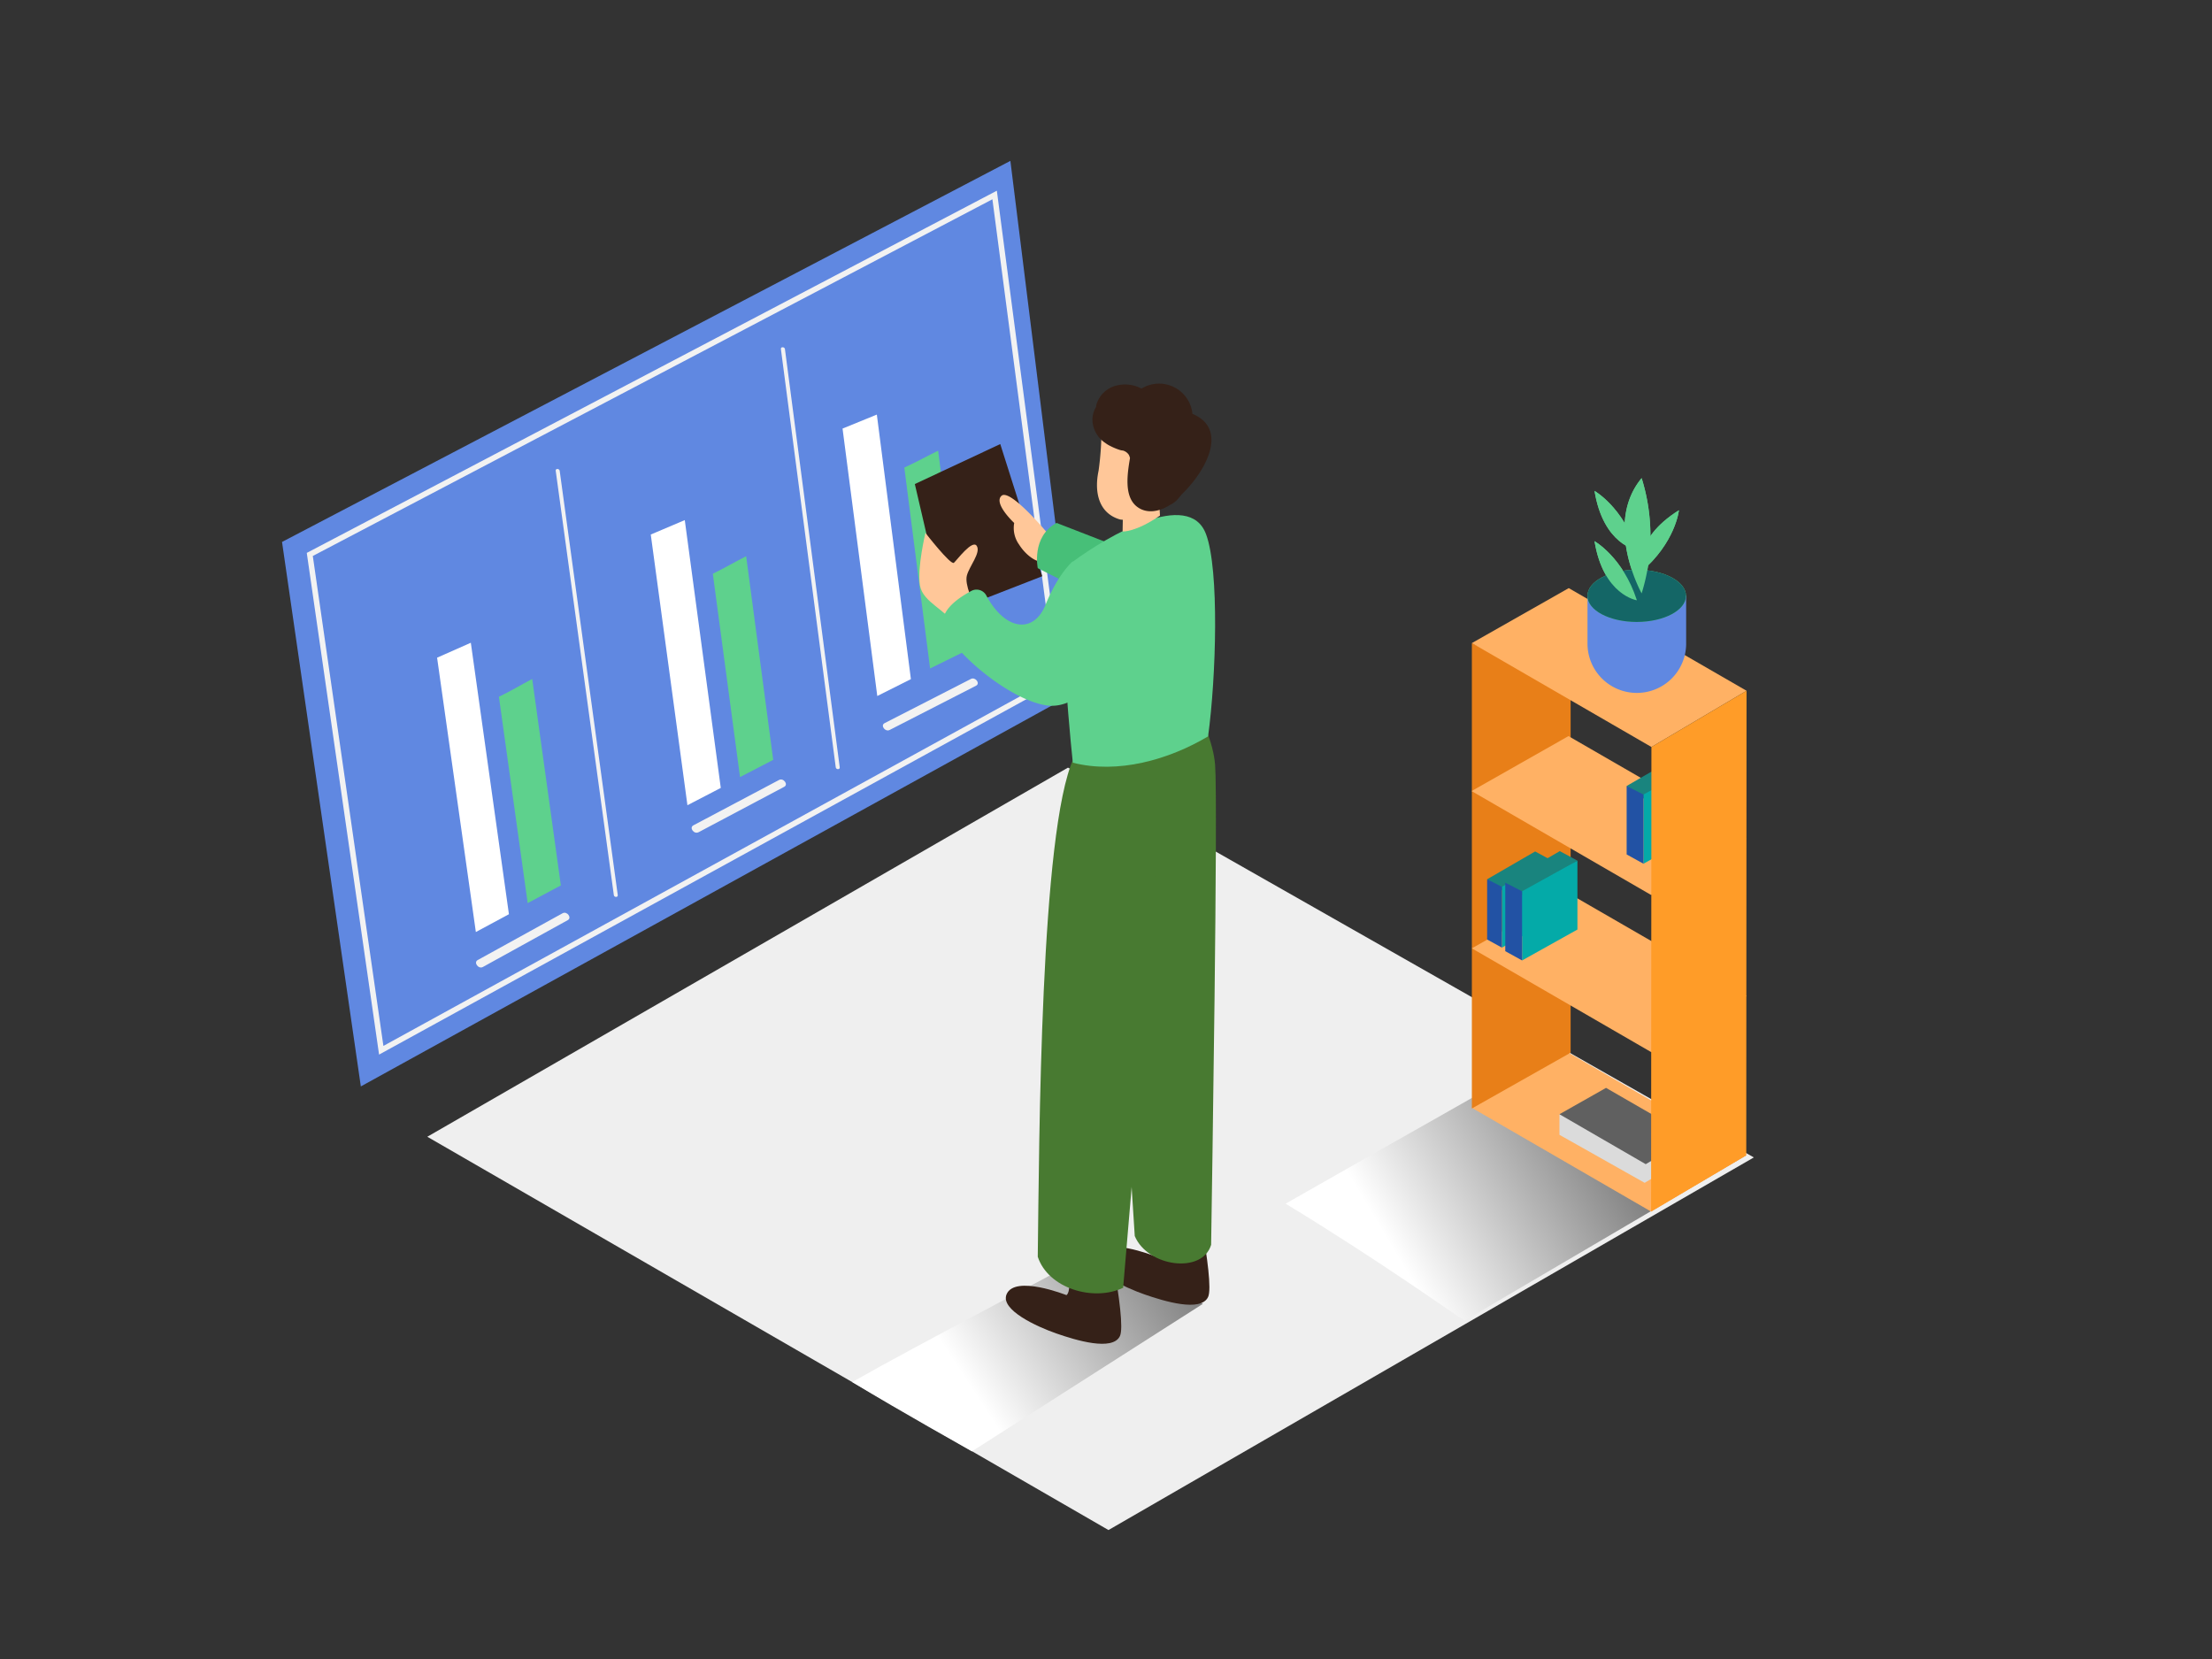 <svg xmlns="http://www.w3.org/2000/svg" xmlns:xlink="http://www.w3.org/1999/xlink" viewBox="0 0 400 300"><rect x="0" y="0" width="400" height="300" fill="#333333" stroke="none"/><defs><linearGradient id="linear-gradient" x1="211.41" y1="226.03" x2="174.95" y2="249.98" gradientUnits="userSpaceOnUse"><stop offset="0" stop-color="gray"/><stop offset="1" stop-color="#fff"/></linearGradient><linearGradient id="linear-gradient-2" x1="289.92" y1="203.86" x2="252.2" y2="226.39" xlink:href="#linear-gradient"/></defs><title>a</title><g style="isolation:isolate"><g id="Layer_2" data-name="Layer 2"><polygon points="77.27 205.56 200.45 276.68 317.15 209.3 193.13 138.81 77.27 205.56" fill="#efefef"/><path d="M198.57,225.83c-7.89,4.6-32.32,17.16-44.46,24.09,9.19,5.58,20.6,11.92,21.64,12.53l41.78-26.68C215.4,234.65,208.4,230.69,198.57,225.83Z" fill="url(#linear-gradient)" style="mix-blend-mode:multiply"/><path d="M280.4,190.36c-14.73,8.59-25.26,14.36-47.92,27.3,17.15,10.42,30.44,20,32.37,21.14l50.92-29.89C311.82,206.83,298.74,199.43,280.4,190.36Z" fill="url(#linear-gradient-2)" style="mix-blend-mode:multiply"/><polygon points="51 98 182.71 29.09 194.65 125.13 65.25 196.46 51 98" fill="#6088e1"/><polygon points="86.05 168.54 79.04 118.93 85.14 116.23 92.03 165.32 86.05 168.54" fill="#fff"/><path d="M96.24,122.78l5.18,37.33-6,3.2L90.22,126C92.3,125,94.26,123.81,96.24,122.78Z" fill="#5ed18d"/><polygon points="124.31 145.61 117.68 96.66 123.83 94.05 130.34 142.48 124.31 145.61" fill="#fff"/><path d="M134.93,100.58l4.89,36.83-6,3.11-4.92-36.77C131,102.73,132.93,101.59,134.93,100.58Z" fill="#5ed18d"/><polygon points="158.64 125.86 152.36 77.5 158.56 74.97 164.72 122.81 158.64 125.86" fill="#fff"/><path d="M169.65,81.5l4.63,36.38-6.09,3-4.66-36.33C165.64,83.59,167.63,82.48,169.65,81.5Z" fill="#5ed18d"/><path d="M87.32,174.86q7.67-4.25,15.35-8.47c.79-.43-.14-1.68-.93-1.25q-7.69,4.22-15.36,8.47c-.79.44.15,1.69.94,1.25Z" fill="#f2f2f2"/><path d="M126.31,150.5q7.74-4.12,15.5-8.22c.8-.42-.13-1.66-.93-1.24q-7.76,4.09-15.5,8.21c-.8.43.13,1.67.93,1.24Z" fill="#f2f2f2"/><path d="M160.88,132q7.8-4,15.62-8c.81-.41-.12-1.64-.92-1.23q-7.82,4-15.62,8c-.8.41.12,1.65.92,1.23Z" fill="#f2f2f2"/><path d="M100.49,85.12,111,161.86c.06.44.77.44.71,0L101.21,85.14C101.15,84.71,100.43,84.68,100.49,85.12Z" fill="#f2f2f2"/><path d="M141.21,63.1l9.92,75.66c.06.43.77.44.72,0l-9.91-75.65C141.88,62.71,141.16,62.67,141.21,63.1Z" fill="#f2f2f2"/><polygon points="56.02 100.26 179.86 35.26 191.36 122.71 68.94 189.92 56.02 100.26" fill="none" stroke="#f2f2f2" stroke-miterlimit="10"/><polygon points="315.78 208.92 283.63 190.36 266.11 200.3 298.57 219.09 315.78 208.92" fill="#ffb164"/><polyline points="282 201.49 282 205.21 297.4 213.89 305.87 208.89 305.87 205.63" fill="#dbdbdb"/><polygon points="305.87 205.63 290.42 196.72 282 201.49 297.6 210.52 305.87 205.63" fill="#606060"/><polygon points="284.02 125.06 266.16 116.29 266.16 200.45 284.02 190.36 284.02 125.06" fill="#e87f18"/><polygon points="315.78 151.67 283.63 133.11 266.11 143.05 298.57 161.84 315.78 151.67" fill="#ffb164"/><polygon points="294.15 142.13 304.02 136.42 307.2 138.15 297.33 144.48 294.15 142.13" fill="#19847e"/><polygon points="297.19 143.68 297.19 156.19 307.2 150.61 307.2 138.15 297.19 143.68" fill="#04aaa8"/><polyline points="297.19 143.68 294.15 142.13 294.15 154.51 297.19 156.19" fill="#2252a4"/><polygon points="315.83 124.91 283.68 106.35 266.16 116.29 298.63 135.08 315.83 124.91" fill="#ffb164"/><polygon points="315.83 180.11 283.68 161.55 266.16 171.49 298.63 190.28 315.83 180.11" fill="#ffb164"/><polygon points="298.63 135.08 315.83 124.91 315.78 208.92 298.57 219.09 298.63 135.08" fill="#ff9c28"/><polygon points="268.92 159 277.6 153.97 280.4 155.49 271.71 161.06 268.92 159" fill="#19847e"/><polygon points="271.59 160.36 271.59 171.36 280.4 166.45 280.4 155.49 271.59 160.36" fill="#04aaa8"/><polyline points="271.59 160.36 268.92 159 268.92 169.89 271.59 171.36" fill="#2252a4"/><polygon points="272.2 159.62 282.06 153.91 285.25 155.63 275.37 161.96 272.2 159.62" fill="#19847e"/><polygon points="275.24 161.17 275.24 173.68 285.25 168.09 285.25 155.63 275.24 161.17" fill="#04aaa8"/><polyline points="275.24 161.17 272.2 159.62 272.2 172 275.24 173.68" fill="#2252a4"/><path d="M208.43,216.26s1.81,9.88.36,10.88c0,0-9.33-3.72-10.83-.15-1.18,2.82,5.5,5.86,9,7.08s10.18,3.26,11.5.47-3.29-23.7-3.29-23.7" fill="#352118"/><path d="M205.2,223.51c-1.32-21.11-5.35-76.86-.31-90.38,6.35-17.05,14.26-2.49,14.84,5.2.54,7.09-.57,76.78-.72,86.77C217.41,230.45,207.51,229.08,205.2,223.51Z" fill="#487a31"/><polygon points="170.9 111.04 165.43 87.53 180.88 80.3 188.47 104.2 170.9 111.04" fill="#352118"/><path d="M189.16,96.11s-6.56-7.83-8.06-6.45,2.3,4.91,2.3,4.91a5.12,5.12,0,0,0,.88,3.9c1.38,2.18,3.39,3.3,4.19,3.05s3.84,2.08,3.84,2.08l4.07-3.73Z" fill="#ffc799"/><path d="M187.66,102.74s-1.19-5.69,3.4-8.18l10.54,4.09-7,7.6Z" fill="#47bf78"/><path d="M176.07,109.08s-1.67-3.3-1.23-5,2.57-4.13,1.79-5.36-3.57,2.54-4.13,3.05-5.15-5.4-5.15-5.4-1.52,6.3-1,9.46,4.8,4.36,6.36,7.39" fill="#ffc799"/><path d="M192.49,223.32s1.81,9.88.36,10.88c0,0-9.33-3.72-10.83-.15-1.18,2.82,5.5,5.86,9,7.08s10.18,3.26,11.5.47-3.29-23.7-3.29-23.7" fill="#352118"/><path d="M187.66,227.26c.27-21.15.45-77,6.49-90.14,7.62-16.52,15.67.24,15.67,8,0,7.11-5.82,77.8-6.72,87.75C197.74,235.42,189.55,233,187.66,227.26Z" fill="#487a31"/><path d="M194,137.92c-.89-8.51-3.24-34,.09-36.41,6.08-4.5,20.92-13.23,24-4.91,2.42,6.45,1.83,25.88.37,36.56C211.32,137.41,202.11,140,194,137.92Z" fill="#5ed18d"/><path d="M203,89.46c.16.24,0,6.65,0,6.65s2.33.17,6.76-2.88l-.36-6.77Z" fill="#ffc799"/><path d="M199.18,76.82a55.26,55.26,0,0,1-.52,8.29c-.82,3.84,0,7.61,3.72,8.78,3.37,1.06,9.86-7.08,8.68-10.54S205.5,72,199.18,76.82Z" fill="#ffc799"/><path d="M215.63,74.84a6.06,6.06,0,0,0-9.21-4.57,6.35,6.35,0,0,0-4.72-.5,5,5,0,0,0-3.44,3.42,3.19,3.19,0,0,0-.06.42,4.33,4.33,0,0,0-.61,2.88,5.16,5.16,0,0,0,2.3,3.62,4.62,4.62,0,0,0,.79.49,11,11,0,0,0,1.8.76,2.5,2.5,0,0,0,.58.11,1.9,1.9,0,0,1,1.09.81,3.57,3.57,0,0,1,.19.55c-.48,2.82-1.11,6.92,1.22,8.76,1.81,1.43,4.19.91,6.05-.31l.26-.12A4.38,4.38,0,0,0,213.19,90c.14-.15.27-.3.39-.46l.06-.09C218.13,85.15,222.19,77.55,215.63,74.84Z" fill="#352118"/><path d="M194,101.51s-2.58,2.07-4.93,7.85c-2.17,5.33-7.31,4.65-10.7-1.65a2,2,0,0,0-2.69-.87c-2,1.07-5,3-5.17,5.48-.25,3.7,11.14,14,18.61,15.22S202.3,117,202.3,117" fill="#5ed18d"/><path d="M295.15,110.91a13.62,13.62,0,0,1-8.08-3.11v8.58A8.91,8.91,0,0,0,296,125.3h0a8.91,8.91,0,0,0,8.91-8.91v-8.73C301.84,108.9,298.39,111.19,295.15,110.91Z" fill="#6088e1"/><ellipse cx="295.97" cy="107.75" rx="8.91" ry="4.72" fill="#5ed18d"/><path d="M296,108.55s-6.06-.89-7.66-10.69C288.31,97.86,293.47,100.71,296,108.55Z" fill="#5ed18d"/><path d="M296.86,107.3s-6.95-12.47,0-20.84A34.94,34.94,0,0,1,296.86,107.3Z" fill="#5ed18d"/><path d="M296,99.46s-6.06-.89-7.66-10.69C288.31,88.77,293.47,91.62,296,99.46Z" fill="#5ed18d"/><path d="M296.7,103.46s-1.52-5.93,6.9-11.19C303.61,92.26,303,98.13,296.7,103.46Z" fill="#5ed18d"/><ellipse cx="295.97" cy="107.75" rx="8.91" ry="4.72" fill="#146666"/><path d="M296,108.55s-6.06-.89-7.66-10.69C288.31,97.86,293.47,100.71,296,108.55Z" fill="#5ed18d"/><path d="M296.86,107.3s-6.95-12.47,0-20.84A34.94,34.94,0,0,1,296.86,107.3Z" fill="#5ed18d"/><path d="M296,99.46s-6.06-.89-7.66-10.69C288.31,88.77,293.47,91.62,296,99.46Z" fill="#5ed18d"/><path d="M296.7,103.46s-1.52-5.93,6.9-11.19C303.61,92.26,303,98.13,296.7,103.46Z" fill="#5ed18d"/></g></g></svg>